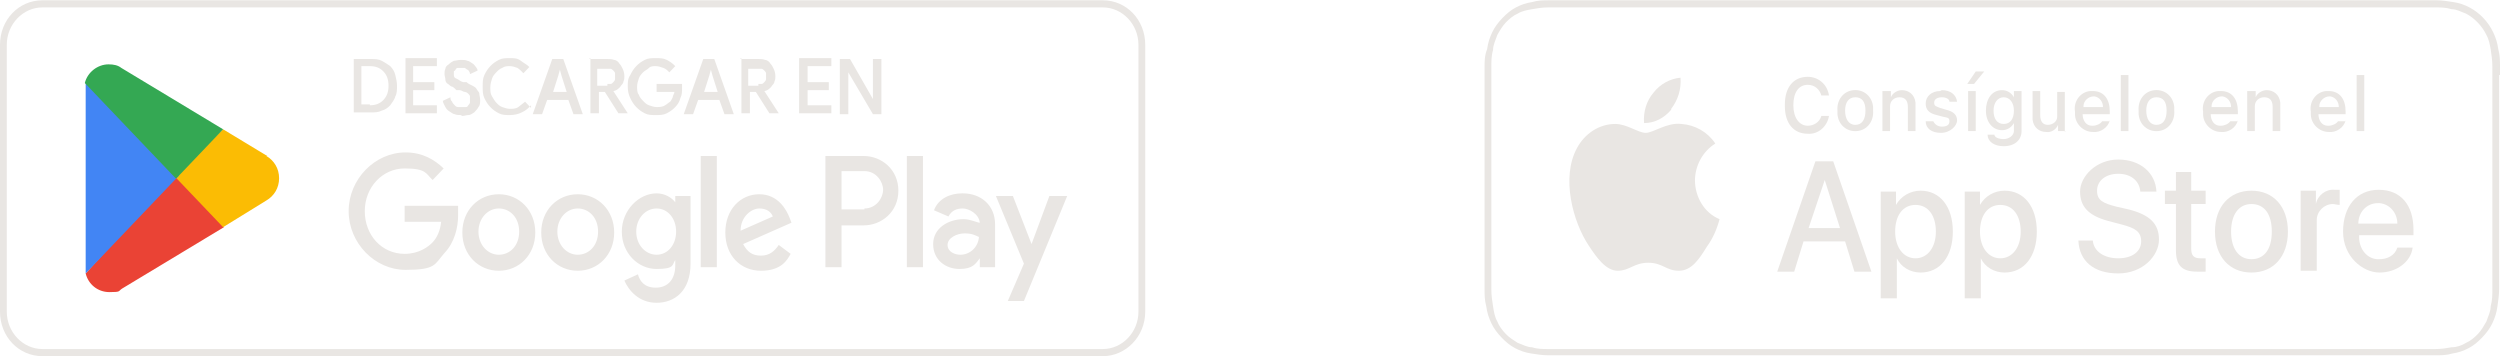<svg width="365" height="52" viewBox="0 0 365 52" fill="none" xmlns="http://www.w3.org/2000/svg">
<path d="M161.011 1.082C163.86 1.082 166.213 3.55 166.213 6.538V45.505C166.213 48.493 163.86 50.961 161.011 50.961H6.193C3.344 50.961 0.991 48.493 0.991 45.505V6.538C0.991 3.55 3.344 1.082 6.193 1.082H161.011ZM161.011 0.043H6.193C2.725 0.043 0 2.901 0 6.538V45.505C0 49.142 2.725 52 6.193 52H161.011C164.355 52 167.204 49.142 167.204 45.505V6.538C167.204 2.901 164.479 0.043 161.011 0.043Z" fill="#E9E6E3"/>
<path d="M84.345 28.36C81.373 28.36 79.019 30.698 79.019 33.945C79.019 37.192 81.373 39.53 84.345 39.53C87.318 39.53 89.671 37.192 89.671 33.945C89.671 30.698 87.318 28.36 84.345 28.36ZM84.345 37.192C82.735 37.192 81.373 35.763 81.373 33.815C81.373 31.867 82.735 30.438 84.345 30.438C85.955 30.438 87.318 31.737 87.318 33.815C87.318 35.893 85.955 37.192 84.345 37.192ZM72.827 28.36C69.854 28.36 67.501 30.698 67.501 33.945C67.501 37.192 69.854 39.53 72.827 39.53C75.799 39.53 78.152 37.192 78.152 33.945C78.152 30.698 75.799 28.36 72.827 28.36ZM72.827 37.192C71.216 37.192 69.854 35.763 69.854 33.815C69.854 31.867 71.216 30.438 72.827 30.438C74.437 30.438 75.799 31.737 75.799 33.815C75.799 35.893 74.437 37.192 72.827 37.192ZM59.079 30.048V32.386H64.404C64.281 33.685 63.785 34.724 63.166 35.374C62.547 36.023 61.184 37.062 59.079 37.062C55.735 37.062 53.258 34.335 53.258 30.828C53.258 27.32 55.858 24.593 59.079 24.593C62.299 24.593 62.175 25.372 63.166 26.281L64.776 24.593C63.414 23.294 61.68 22.255 59.203 22.255C54.744 22.255 50.904 26.151 50.904 30.828C50.904 35.504 54.744 39.4 59.203 39.4C63.661 39.4 63.414 38.621 64.9 36.932C66.386 35.374 66.882 33.166 66.882 31.477C66.882 29.788 66.882 30.438 66.882 30.048H59.326H59.079ZM115.309 31.867C114.813 30.568 113.575 28.36 110.85 28.36C108.125 28.36 105.896 30.568 105.896 33.945C105.896 37.322 108.125 39.53 111.098 39.53C114.07 39.53 114.937 37.972 115.433 37.062L113.699 35.763C113.079 36.673 112.336 37.322 111.098 37.322C109.859 37.322 109.116 36.803 108.497 35.633L115.556 32.516L115.309 31.867ZM108.125 33.685C108.125 31.607 109.735 30.438 110.85 30.438C111.965 30.438 112.584 30.957 112.832 31.607L108.125 33.685ZM102.304 39.011H104.657V22.774H102.304V39.011ZM98.588 29.529C98.093 28.879 97.102 28.23 95.864 28.23C93.263 28.23 90.785 30.698 90.785 33.815C90.785 36.932 93.139 39.27 95.864 39.27C98.588 39.27 98.093 38.621 98.588 37.972V38.751C98.588 40.829 97.474 41.998 95.74 41.998C94.006 41.998 93.386 40.959 93.139 40.05L91.157 40.959C91.776 42.388 93.263 44.206 95.864 44.206C98.465 44.206 100.818 42.518 100.818 38.491V28.619H98.588V29.529ZM95.864 37.192C94.253 37.192 92.891 35.763 92.891 33.815C92.891 31.867 94.253 30.438 95.864 30.438C97.474 30.438 98.712 31.867 98.712 33.815C98.712 35.763 97.474 37.192 95.864 37.192ZM126.084 22.774H120.511V39.011H122.864V32.906H126.084C128.685 32.906 131.162 30.957 131.162 27.84C131.162 24.723 128.685 22.774 126.084 22.774ZM126.208 30.568H122.864V24.982H126.208C127.942 24.982 128.933 26.541 128.933 27.71C128.933 28.879 127.942 30.438 126.208 30.438V30.568ZM140.451 28.23C138.717 28.23 136.983 29.009 136.364 30.698L138.47 31.607C138.965 30.698 139.708 30.438 140.575 30.438C141.442 30.438 142.928 31.217 143.052 32.516C142.681 32.516 141.69 31.997 140.699 31.997C138.47 31.997 136.24 33.295 136.24 35.633C136.24 37.972 138.098 39.27 140.08 39.27C142.061 39.27 142.433 38.491 143.052 37.712V39.011H145.282V32.776C145.282 29.918 143.176 28.23 140.575 28.23H140.451ZM140.204 37.192C139.46 37.192 138.346 36.803 138.346 35.763C138.346 34.724 139.708 34.075 140.823 34.075C141.938 34.075 142.309 34.335 142.928 34.594C142.805 36.153 141.566 37.192 140.204 37.192ZM153.208 28.619L150.607 35.633L147.883 28.619H145.405L149.493 38.491L147.139 43.947H149.493L155.809 28.619H153.208ZM132.401 39.011H134.754V22.774H132.401V39.011Z" fill="#E9E6E3"/>
<path d="M25.638 25.242L12.509 39.92C12.881 41.479 14.243 42.648 15.977 42.648C17.711 42.648 17.216 42.518 17.835 42.128L32.698 33.166L25.762 25.242H25.638Z" fill="#EA4335"/>
<path d="M39.014 22.774L32.574 18.878L25.39 25.632L32.574 33.166L38.89 29.269C40.005 28.619 40.748 27.45 40.748 26.022C40.748 24.593 40.005 23.424 38.89 22.774H39.014Z" fill="#FBBC04"/>
<path d="M12.509 12.123C12.509 12.383 12.509 12.773 12.509 13.032V39.011C12.509 39.401 12.509 39.66 12.509 39.92L26.133 25.632L12.509 12.123Z" fill="#4285F4"/>
<path d="M25.762 26.022L32.574 18.878L17.711 9.915C17.216 9.525 16.596 9.395 15.853 9.395C14.243 9.395 12.757 10.565 12.386 12.123L25.638 26.022H25.762Z" fill="#34A853"/>
<path d="M51.648 8.616H54.125C54.744 8.616 55.239 8.616 55.735 8.876C56.23 9.136 56.602 9.395 56.973 9.655C57.345 10.045 57.593 10.435 57.716 10.954C57.84 11.474 57.964 11.993 57.964 12.513C57.964 13.032 57.964 13.682 57.716 14.072C57.593 14.591 57.221 14.981 56.973 15.37C56.602 15.76 56.23 16.02 55.735 16.15C55.239 16.41 54.744 16.41 54.125 16.41H51.648V8.356V8.616ZM54.001 15.37C54.868 15.37 55.487 15.111 55.982 14.591C56.478 14.072 56.725 13.422 56.725 12.513C56.725 11.604 56.478 10.954 55.982 10.435C55.487 9.915 54.868 9.655 54.001 9.655H52.762V15.241H54.001V15.37Z" fill="#E9E6E3"/>
<path d="M60.317 9.785V11.993H63.414V13.162H60.317V15.37H63.785V16.54H59.203V8.486H63.785V9.655H60.317V9.785Z" fill="#E9E6E3"/>
<path d="M67.253 16.799C67.005 16.799 66.634 16.799 66.386 16.669C66.138 16.669 65.891 16.41 65.643 16.28C65.395 16.15 65.148 15.89 65.024 15.63C64.9 15.37 64.652 14.981 64.652 14.721L65.767 14.201C65.767 14.461 65.767 14.591 66.015 14.851C66.015 14.981 66.262 15.241 66.386 15.37C66.51 15.5 66.634 15.63 66.882 15.63C67.005 15.63 67.253 15.63 67.501 15.63C67.749 15.63 67.872 15.63 67.996 15.63C68.12 15.63 68.244 15.63 68.368 15.37C68.368 15.37 68.616 15.111 68.616 14.981C68.616 14.851 68.616 14.721 68.616 14.461C68.616 14.201 68.616 14.201 68.616 14.072C68.616 13.942 68.492 13.812 68.368 13.682C68.368 13.682 68.12 13.422 67.872 13.422C67.625 13.422 67.377 13.162 67.129 13.162H66.634C66.386 12.902 66.262 12.773 66.015 12.643C65.767 12.643 65.643 12.383 65.395 12.253C65.148 12.123 65.024 11.863 65.024 11.604C65.024 11.344 64.9 11.084 64.9 10.824C64.9 10.564 64.9 10.305 65.024 10.045C65.024 9.785 65.272 9.525 65.519 9.395C65.767 9.136 66.015 9.006 66.262 8.876C66.51 8.876 66.882 8.746 67.253 8.746C67.625 8.746 67.996 8.746 68.244 8.876C68.492 8.876 68.739 9.136 68.987 9.265C69.235 9.395 69.359 9.655 69.483 9.785C69.606 9.915 69.73 10.175 69.73 10.305L68.616 10.824C68.616 10.824 68.616 10.564 68.492 10.434C68.492 10.434 68.368 10.175 68.244 10.175C68.244 10.175 67.996 10.045 67.872 9.915C67.749 9.915 67.501 9.915 67.377 9.915C67.253 9.915 67.005 9.915 66.882 9.915C66.758 9.915 66.634 9.915 66.51 10.175C66.386 10.434 66.262 10.305 66.262 10.434C66.262 10.434 66.262 10.694 66.262 10.824C66.262 11.084 66.262 11.344 66.634 11.474C67.005 11.604 67.129 11.863 67.625 11.993H68.12C68.368 12.253 68.739 12.383 68.987 12.513C69.235 12.643 69.483 12.773 69.606 13.032C69.73 13.292 69.978 13.422 69.978 13.682C69.978 13.942 70.102 14.201 70.102 14.591C70.102 14.981 70.102 15.37 69.854 15.63C69.73 15.89 69.483 16.15 69.235 16.41C68.987 16.539 68.739 16.799 68.368 16.799C68.12 16.799 67.749 16.929 67.501 16.929L67.253 16.799Z" fill="#E9E6E3"/>
<path d="M77.533 15.37C77.162 15.76 76.79 16.15 76.171 16.41C75.675 16.669 75.056 16.799 74.437 16.799C73.817 16.799 73.322 16.799 72.827 16.539C72.331 16.28 71.96 16.02 71.588 15.63C71.216 15.241 70.969 14.851 70.721 14.331C70.473 13.812 70.473 13.292 70.473 12.643C70.473 11.993 70.473 11.474 70.721 10.954C70.969 10.434 71.216 10.045 71.588 9.655C71.96 9.265 72.331 9.006 72.827 8.746C73.322 8.486 73.817 8.486 74.437 8.486C75.056 8.486 75.551 8.486 76.047 8.876C76.542 9.265 76.914 9.395 77.285 9.785L76.418 10.694C76.171 10.434 75.923 10.175 75.551 9.915C75.18 9.785 74.808 9.655 74.437 9.655C74.065 9.655 73.694 9.655 73.322 9.915C72.951 10.045 72.703 10.305 72.455 10.564C72.207 10.824 71.96 11.084 71.836 11.474C71.712 11.863 71.588 12.253 71.588 12.773C71.588 13.292 71.588 13.682 71.836 14.072C72.084 14.461 72.207 14.721 72.455 14.981C72.703 15.241 72.951 15.5 73.322 15.63C73.694 15.76 74.065 15.89 74.437 15.89C74.808 15.89 75.304 15.89 75.675 15.63C76.047 15.37 76.294 15.111 76.666 14.851L77.533 15.76V15.37Z" fill="#E9E6E3"/>
<path d="M80.877 8.616H82.24L85.088 16.669H83.726L82.983 14.591H79.886L79.143 16.669H77.781L80.629 8.616H80.877ZM82.735 13.422L81.992 11.084L81.744 10.175L81.496 11.084L80.753 13.422H82.983H82.735Z" fill="#E9E6E3"/>
<path d="M85.955 8.616H88.68C89.052 8.616 89.299 8.616 89.671 8.746C89.919 8.746 90.29 9.006 90.414 9.265C90.662 9.525 90.786 9.785 90.909 10.045C91.033 10.305 91.157 10.694 91.157 11.084C91.157 11.474 91.157 11.604 91.033 11.863C91.033 12.123 90.786 12.383 90.662 12.513C90.538 12.773 90.29 12.902 90.166 13.032C90.042 13.162 89.671 13.292 89.547 13.292L91.653 16.54H90.29L88.308 13.422H87.442V16.54H86.203V8.486L85.955 8.616ZM88.68 12.253C88.804 12.253 89.052 12.253 89.175 12.253C89.299 12.253 89.423 12.123 89.547 11.993C89.547 11.993 89.795 11.733 89.795 11.604C89.795 11.474 89.795 11.344 89.795 11.084C89.795 10.824 89.795 10.824 89.795 10.694C89.795 10.564 89.671 10.434 89.547 10.305C89.547 10.305 89.299 10.045 89.175 10.045C89.052 10.045 88.804 10.045 88.68 10.045H87.194V12.513H88.68V12.253Z" fill="#E9E6E3"/>
<path d="M95.864 12.253H99.579V12.513C99.579 12.513 99.579 12.773 99.579 12.902C99.579 13.422 99.579 13.812 99.332 14.331C99.208 14.851 98.96 15.241 98.588 15.63C98.217 16.02 97.845 16.28 97.35 16.539C96.854 16.799 96.359 16.799 95.74 16.799C95.121 16.799 94.625 16.799 94.13 16.539C93.634 16.28 93.263 16.02 92.891 15.63C92.519 15.241 92.272 14.851 92.024 14.331C91.776 13.812 91.653 13.292 91.653 12.643C91.653 11.993 91.653 11.474 92.024 10.954C92.272 10.434 92.519 10.045 92.891 9.655C93.263 9.265 93.634 9.006 94.13 8.746C94.625 8.486 95.121 8.486 95.74 8.486C96.359 8.486 96.854 8.486 97.35 8.746C97.845 9.006 98.217 9.265 98.588 9.655L97.721 10.564C97.474 10.305 97.226 10.045 96.854 9.915C96.483 9.785 96.111 9.655 95.74 9.655C95.368 9.655 94.997 9.655 94.749 9.915C94.501 10.175 94.13 10.305 93.882 10.564C93.634 10.824 93.386 11.084 93.263 11.474C93.139 11.863 93.015 12.253 93.015 12.643C93.015 13.032 93.015 13.552 93.263 13.812C93.386 14.201 93.634 14.461 93.882 14.721C94.13 14.981 94.377 15.241 94.749 15.37C95.121 15.5 95.492 15.63 95.864 15.63C96.235 15.63 96.731 15.63 97.102 15.37C97.35 15.241 97.598 14.981 97.845 14.851C97.969 14.721 98.093 14.461 98.217 14.201C98.217 13.942 98.465 13.682 98.465 13.422H95.864V12.253Z" fill="#E9E6E3"/>
<path d="M102.923 8.616H104.286L107.134 16.669H105.772L105.029 14.591H101.932L101.189 16.669H99.827L102.676 8.616H102.923ZM104.781 13.422L104.038 11.084L103.79 10.175L103.543 11.084L102.799 13.422H105.029H104.781Z" fill="#E9E6E3"/>
<path d="M108.001 8.616H110.726C111.098 8.616 111.345 8.616 111.717 8.746C111.965 8.746 112.336 9.006 112.46 9.265C112.708 9.525 112.832 9.785 112.956 10.045C113.079 10.305 113.203 10.694 113.203 11.084C113.203 11.474 113.203 11.604 113.079 11.863C113.079 12.123 112.832 12.383 112.708 12.513C112.584 12.773 112.336 12.902 112.212 13.032C112.089 13.162 111.717 13.292 111.593 13.292L113.699 16.54H112.336L110.355 13.422H109.488V16.54H108.249V8.486L108.001 8.616ZM110.726 12.253C110.85 12.253 111.098 12.253 111.222 12.253C111.345 12.253 111.469 12.123 111.593 11.993C111.593 11.993 111.841 11.733 111.841 11.604C111.841 11.474 111.841 11.344 111.841 11.084C111.841 10.824 111.841 10.824 111.841 10.694C111.841 10.564 111.717 10.434 111.593 10.305C111.593 10.305 111.345 10.045 111.222 10.045C111.098 10.045 110.85 10.045 110.726 10.045H109.24V12.513H110.726V12.253Z" fill="#E9E6E3"/>
<path d="M117.91 9.785V11.993H121.006V13.162H117.91V15.37H121.378V16.54H116.671V8.486H121.378V9.655H117.91V9.785Z" fill="#E9E6E3"/>
<path d="M122.616 8.616H124.103L127.447 14.461V12.902V8.616H128.685V16.669H127.447L123.855 10.564V12.123V16.669H122.616V8.616Z" fill="#E9E6E3"/>
<path d="M365 10.954C365 10.565 365 10.175 365 9.785C365 8.876 365 8.097 364.752 7.187C364.628 6.278 364.381 5.499 364.009 4.719C363.266 3.161 362.027 1.862 360.541 1.082C359.798 0.693 359.055 0.433 358.188 0.303C357.321 0.173 356.578 0.043 355.711 0.043C355.339 0.043 354.968 0.043 354.596 0.043C354.101 0.043 353.729 0.043 353.234 0.043H228.636C228.14 0.043 227.769 0.043 227.273 0.043C226.902 0.043 226.53 0.043 226.159 0.043C225.292 0.043 224.549 0.043 223.682 0.303C222.815 0.433 222.072 0.693 221.328 1.082C220.585 1.472 219.966 1.992 219.347 2.641C218.727 3.291 218.232 3.94 217.861 4.719C217.489 5.499 217.241 6.278 217.117 7.187C216.746 8.097 216.746 9.006 216.746 9.785C216.746 10.175 216.746 10.565 216.746 10.954V40.959C216.746 41.349 216.746 41.739 216.746 42.128C216.746 43.038 216.746 43.817 216.994 44.726C217.117 45.635 217.365 46.415 217.737 47.194C218.108 47.973 218.604 48.623 219.223 49.272C219.842 49.922 220.461 50.441 221.205 50.831C221.948 51.221 222.691 51.48 223.558 51.61C224.425 51.74 225.168 51.87 226.035 51.87C226.406 51.87 226.778 51.87 227.15 51.87C227.645 51.87 228.017 51.87 228.512 51.87H353.11C353.605 51.87 353.977 51.87 354.472 51.87C354.844 51.87 355.215 51.87 355.587 51.87C356.454 51.87 357.197 51.87 358.064 51.61C358.931 51.48 359.674 51.221 360.417 50.831C361.16 50.441 361.78 49.922 362.399 49.272C363.018 48.623 363.514 47.973 363.885 47.194C364.257 46.415 364.505 45.635 364.628 44.726C364.752 43.817 364.876 43.038 364.876 42.128C364.876 41.739 364.876 41.349 364.876 40.959C364.876 40.44 364.876 40.05 364.876 39.53V12.383C364.876 11.863 364.876 11.474 364.876 10.954H365ZM363.885 39.66C363.885 40.18 363.885 40.569 363.885 41.089C363.885 41.479 363.885 41.868 363.885 42.258C363.885 43.038 363.885 43.817 363.638 44.726C363.638 45.505 363.266 46.155 363.018 46.934C362.647 47.584 362.275 48.233 361.78 48.753C361.284 49.272 360.665 49.792 360.046 50.052C359.427 50.441 358.683 50.701 357.94 50.701C357.197 50.831 356.454 50.961 355.587 50.961C355.215 50.961 354.844 50.961 354.472 50.961H353.11H227.15C226.778 50.961 226.406 50.961 226.035 50.961C225.292 50.961 224.425 50.961 223.682 50.701C222.939 50.701 222.319 50.311 221.576 50.052C220.957 49.662 220.338 49.272 219.842 48.753C219.347 48.233 218.851 47.584 218.604 46.934C218.232 46.285 218.108 45.505 217.984 44.726C217.861 43.947 217.737 43.167 217.737 42.258C217.737 41.998 217.737 41.089 217.737 41.089V10.954C217.737 10.954 217.737 10.045 217.737 9.785C217.737 9.006 217.737 8.097 217.984 7.317C217.984 6.538 218.356 5.888 218.604 5.109C218.975 4.46 219.347 3.81 219.842 3.291C220.338 2.771 220.957 2.251 221.576 1.992C222.195 1.602 222.939 1.472 223.682 1.342C224.425 1.212 225.168 1.082 226.035 1.082H227.15H354.472H355.587C356.33 1.082 357.073 1.082 357.94 1.342C358.683 1.342 359.303 1.732 360.046 1.992C361.284 2.641 362.399 3.81 363.018 5.109C363.39 5.758 363.514 6.538 363.638 7.187C363.761 7.967 363.885 8.876 363.885 9.655C363.885 10.045 363.885 10.435 363.885 10.824C363.885 11.344 363.885 11.733 363.885 12.253V39.401V39.66Z" fill="#E9E6E3"/>
<path d="M247.462 26.411C247.462 24.203 248.576 22.125 250.434 20.956C249.32 19.267 247.462 18.228 245.48 18.098C243.375 17.838 241.393 19.397 240.278 19.397C239.163 19.397 237.553 18.098 235.819 18.098C233.466 18.098 231.361 19.527 230.246 21.605C227.893 25.892 229.627 32.386 231.98 35.893C233.095 37.582 234.457 39.53 236.191 39.53C237.925 39.53 238.544 38.361 240.65 38.361C242.755 38.361 243.251 39.53 245.109 39.53C246.966 39.53 248.081 37.842 249.196 36.023C250.063 34.854 250.682 33.425 251.054 31.997C248.824 31.087 247.462 28.749 247.462 26.281V26.411Z" fill="#E9E6E3"/>
<path d="M243.994 15.89C244.985 14.591 245.48 13.032 245.356 11.344C243.87 11.474 242.384 12.253 241.393 13.552C240.402 14.721 239.907 16.28 240.03 17.968C241.641 17.968 243.003 17.189 243.994 16.02V15.89Z" fill="#E9E6E3"/>
<path d="M269.136 35.244H263.315L261.953 39.66H259.476L265.049 23.554H267.65L273.224 39.66H270.746L269.384 35.244H269.136ZM263.934 33.296H268.641L266.412 26.282L264.058 33.296H263.934Z" fill="#E9E6E3"/>
<path d="M285.114 33.815C285.114 37.452 283.256 39.79 280.407 39.79C278.921 39.79 277.559 39.011 276.939 37.712V43.557H274.586V27.97H276.815V29.918C277.559 28.619 278.921 27.84 280.407 27.84C283.256 27.84 285.114 30.178 285.114 33.815ZM282.637 33.815C282.637 31.477 281.522 29.918 279.664 29.918C277.806 29.918 276.692 31.477 276.692 33.815C276.692 36.153 277.93 37.712 279.664 37.712C281.398 37.712 282.637 36.153 282.637 33.815Z" fill="#E9E6E3"/>
<path d="M297.375 33.815C297.375 37.452 295.517 39.79 292.669 39.79C291.182 39.79 289.82 39.011 289.201 37.712V43.557H286.848V27.97H289.077V29.918C289.82 28.619 291.182 27.84 292.669 27.84C295.517 27.84 297.375 30.178 297.375 33.815ZM295.022 33.815C295.022 31.477 293.907 29.918 292.049 29.918C290.192 29.918 289.077 31.477 289.077 33.815C289.077 36.153 290.315 37.712 292.049 37.712C293.783 37.712 295.022 36.153 295.022 33.815Z" fill="#E9E6E3"/>
<path d="M305.55 35.114C305.673 36.673 307.16 37.712 309.265 37.712C311.371 37.712 312.609 36.673 312.609 35.244C312.609 33.815 311.742 33.296 309.761 32.776L307.779 32.256C304.93 31.477 303.692 30.178 303.692 27.97C303.692 25.762 306.045 23.294 309.265 23.294C312.485 23.294 314.715 25.242 314.839 27.97H312.485C312.362 26.411 311.123 25.372 309.265 25.372C307.407 25.372 306.169 26.411 306.169 27.84C306.169 29.269 307.036 29.659 309.018 30.178L310.752 30.568C313.848 31.347 315.21 32.646 315.21 34.984C315.21 37.322 312.857 39.92 309.265 39.92C305.673 39.92 303.568 38.102 303.444 35.114H305.797H305.55Z" fill="#E9E6E3"/>
<path d="M319.917 25.112V27.84H322.022V29.788H319.917V36.283C319.917 37.322 320.288 37.712 321.279 37.712C321.527 37.712 321.775 37.712 322.022 37.712V39.66C321.651 39.66 321.155 39.66 320.784 39.66C318.554 39.66 317.687 38.751 317.687 36.543V29.788H316.077V27.84H317.687V25.112H320.041H319.917Z" fill="#E9E6E3"/>
<path d="M323.385 33.815C323.385 30.178 325.49 27.84 328.71 27.84C331.931 27.84 334.036 30.178 334.036 33.815C334.036 37.452 331.931 39.79 328.71 39.79C325.49 39.79 323.385 37.452 323.385 33.815ZM331.683 33.815C331.683 31.217 330.568 29.788 328.71 29.788C326.853 29.788 325.738 31.347 325.738 33.815C325.738 36.283 326.853 37.842 328.71 37.842C330.568 37.842 331.683 36.413 331.683 33.815Z" fill="#E9E6E3"/>
<path d="M335.894 27.84H338.123V29.788C338.371 28.49 339.61 27.58 340.848 27.71C341.096 27.71 341.344 27.71 341.591 27.71V29.918C341.22 29.918 340.848 29.788 340.6 29.788C339.362 29.788 338.247 30.828 338.247 32.127C338.247 32.127 338.247 32.386 338.247 32.516V39.53H335.894V27.71V27.84Z" fill="#E9E6E3"/>
<path d="M352.243 36.153C351.995 38.231 349.89 39.79 347.412 39.79C344.935 39.79 342.087 37.452 342.087 33.815C342.087 30.178 344.068 27.71 347.289 27.71C350.509 27.71 352.367 29.918 352.367 33.555V34.335H344.44C344.316 36.153 345.431 37.712 347.041 37.842C347.041 37.842 347.289 37.842 347.412 37.842C348.527 37.842 349.642 37.322 350.013 36.153H352.243ZM344.44 32.646H350.013C350.013 31.087 348.899 29.788 347.412 29.659C347.412 29.659 347.289 29.659 347.165 29.659C345.555 29.659 344.316 30.958 344.316 32.646H344.44Z" fill="#E9E6E3"/>
<path d="M260.59 15.241C260.59 12.773 261.829 11.214 263.935 11.214C265.421 11.214 266.783 12.253 267.031 13.942H265.916C265.668 13.032 264.925 12.383 263.935 12.383C262.572 12.383 261.829 13.552 261.829 15.37C261.829 17.189 262.696 18.358 263.935 18.358C264.802 18.358 265.668 17.838 265.916 16.929H267.031C266.783 18.488 265.421 19.657 263.935 19.527C261.829 19.527 260.59 17.968 260.59 15.5V15.241Z" fill="#E9E6E3"/>
<path d="M268.269 16.15C268.146 14.591 269.136 13.292 270.623 13.162C272.109 13.032 273.347 14.072 273.471 15.63C273.471 15.76 273.471 16.02 273.471 16.15C273.595 17.709 272.604 19.007 271.118 19.137C269.632 19.267 268.393 18.228 268.269 16.669C268.269 16.539 268.269 16.28 268.269 16.15ZM272.357 16.15C272.357 14.851 271.861 14.201 270.87 14.201C269.88 14.201 269.384 14.981 269.384 16.15C269.384 17.319 269.88 18.228 270.87 18.228C271.861 18.228 272.357 17.449 272.357 16.15Z" fill="#E9E6E3"/>
<path d="M274.958 13.292H276.072V14.201C276.32 13.552 277.063 13.162 277.682 13.162C278.673 13.162 279.54 13.812 279.664 14.981C279.664 15.111 279.664 15.241 279.664 15.37V19.137H278.549V15.63C278.549 14.721 278.178 14.201 277.311 14.201C276.568 14.201 275.948 14.721 275.948 15.5C275.948 15.5 275.948 15.63 275.948 15.76V19.137H274.834V13.292H274.958Z" fill="#E9E6E3"/>
<path d="M283.504 13.162C284.742 13.162 285.609 13.812 285.733 14.851H284.618C284.618 14.461 284.123 14.201 283.504 14.201C282.884 14.201 282.389 14.461 282.389 14.981C282.389 15.5 282.637 15.5 283.256 15.76L284.123 16.02C285.238 16.28 285.733 16.799 285.733 17.579C285.733 18.358 284.742 19.397 283.38 19.397C282.017 19.397 281.15 18.748 281.15 17.709H282.265C282.513 18.228 283.008 18.488 283.504 18.488C284.247 18.488 284.618 18.228 284.618 17.709C284.618 17.189 284.371 17.189 283.751 17.059L282.761 16.799C281.646 16.539 281.15 16.02 281.15 15.111C281.15 14.072 282.017 13.292 283.256 13.292L283.504 13.162Z" fill="#E9E6E3"/>
<path d="M287.219 12.253L288.458 10.435H289.696L288.21 12.253H287.095H287.219ZM287.343 13.292H288.458V19.137H287.343V13.292Z" fill="#E9E6E3"/>
<path d="M290.068 19.657H291.183C291.183 20.047 291.802 20.306 292.545 20.306C293.288 20.306 294.031 19.787 294.031 19.137V17.968C293.66 18.618 293.04 19.007 292.297 19.007C290.935 19.007 289.944 17.838 289.944 16.15C289.944 14.461 290.811 13.162 292.297 13.162C293.04 13.162 293.66 13.552 294.031 14.201V13.292H295.146V19.137C295.146 20.436 294.155 21.345 292.545 21.345C291.183 21.345 290.192 20.696 290.192 19.657H290.068ZM294.031 16.15C294.031 14.981 293.412 14.201 292.545 14.201C291.678 14.201 291.059 14.981 291.059 16.15C291.059 17.319 291.554 18.098 292.545 18.098C293.536 18.098 294.031 17.319 294.031 16.15Z" fill="#E9E6E3"/>
<path d="M301.586 19.137H300.472V18.228C300.224 18.878 299.481 19.397 298.738 19.267C297.747 19.267 296.88 18.618 296.756 17.449C296.756 17.319 296.756 17.189 296.756 17.059V13.292H297.871V16.799C297.871 17.709 298.242 18.228 298.985 18.228C299.729 18.228 300.348 17.709 300.348 17.059C300.348 17.059 300.348 16.929 300.348 16.799V13.422H301.463V19.267L301.586 19.137Z" fill="#E9E6E3"/>
<path d="M308.027 17.579C307.779 18.618 306.664 19.397 305.55 19.267C304.187 19.267 302.949 18.098 302.949 16.669C302.949 16.54 302.949 16.41 302.949 16.28C302.701 14.851 303.692 13.422 305.178 13.292C305.178 13.292 305.426 13.292 305.55 13.292C307.16 13.292 308.027 14.461 308.027 16.28V16.669H304.063C304.063 17.579 304.559 18.358 305.426 18.358C305.426 18.358 305.426 18.358 305.55 18.358C306.045 18.358 306.664 18.098 306.912 17.709H308.027V17.579ZM304.187 15.63H307.036C307.036 14.851 306.541 14.201 305.797 14.072C305.797 14.072 305.797 14.072 305.674 14.072C304.93 14.072 304.187 14.721 304.187 15.5V15.63Z" fill="#E9E6E3"/>
<path d="M309.637 10.954H310.752V19.137H309.637V10.954Z" fill="#E9E6E3"/>
<path d="M312.238 16.15C312.114 14.591 313.105 13.292 314.591 13.162C316.077 13.032 317.316 14.072 317.44 15.63C317.44 15.76 317.44 16.02 317.44 16.15C317.564 17.709 316.573 19.007 315.087 19.137C313.6 19.267 312.362 18.228 312.238 16.669C312.238 16.539 312.238 16.28 312.238 16.15ZM316.325 16.15C316.325 14.851 315.83 14.201 314.839 14.201C313.848 14.201 313.353 14.981 313.353 16.15C313.353 17.319 313.848 18.228 314.839 18.228C315.83 18.228 316.325 17.449 316.325 16.15Z" fill="#E9E6E3"/>
<path d="M326.729 17.579C326.481 18.618 325.366 19.397 324.252 19.267C322.889 19.267 321.651 18.098 321.651 16.669C321.651 16.54 321.651 16.41 321.651 16.28C321.403 14.851 322.394 13.422 323.88 13.292C323.88 13.292 324.128 13.292 324.252 13.292C325.862 13.292 326.729 14.461 326.729 16.28V16.669H322.765C322.765 17.579 323.261 18.358 324.128 18.358C324.128 18.358 324.128 18.358 324.252 18.358C324.747 18.358 325.366 18.098 325.614 17.709H326.729V17.579ZM322.889 15.63H325.738C325.738 14.851 325.243 14.201 324.499 14.072C324.499 14.072 324.499 14.072 324.376 14.072C323.632 14.072 322.889 14.721 322.889 15.5V15.63Z" fill="#E9E6E3"/>
<path d="M328.215 13.292H329.33V14.201C329.578 13.552 330.321 13.162 330.94 13.162C331.931 13.162 332.798 13.812 332.922 14.981C332.922 15.111 332.922 15.241 332.922 15.37V19.137H331.807V15.63C331.807 14.721 331.435 14.201 330.568 14.201C329.825 14.201 329.206 14.721 329.206 15.5C329.206 15.5 329.206 15.63 329.206 15.76V19.137H328.091V13.292H328.215Z" fill="#E9E6E3"/>
<path d="M342.458 17.579C342.211 18.618 341.096 19.397 339.981 19.267C338.619 19.267 337.38 18.098 337.38 16.669C337.38 16.54 337.38 16.41 337.38 16.28C337.133 14.851 338.124 13.422 339.61 13.292C339.61 13.292 339.857 13.292 339.981 13.292C341.591 13.292 342.458 14.461 342.458 16.28V16.669H338.495C338.495 17.579 338.991 18.358 339.857 18.358C339.857 18.358 339.857 18.358 339.981 18.358C340.477 18.358 341.096 18.098 341.344 17.709H342.458V17.579ZM338.619 15.63H341.468C341.468 14.851 340.972 14.201 340.229 14.072C340.229 14.072 340.229 14.072 340.105 14.072C339.362 14.072 338.619 14.721 338.619 15.5V15.63Z" fill="#E9E6E3"/>
<path d="M344.069 10.954H345.183V19.137H344.069V10.954Z" fill="#E9E6E3"/>
</svg>
